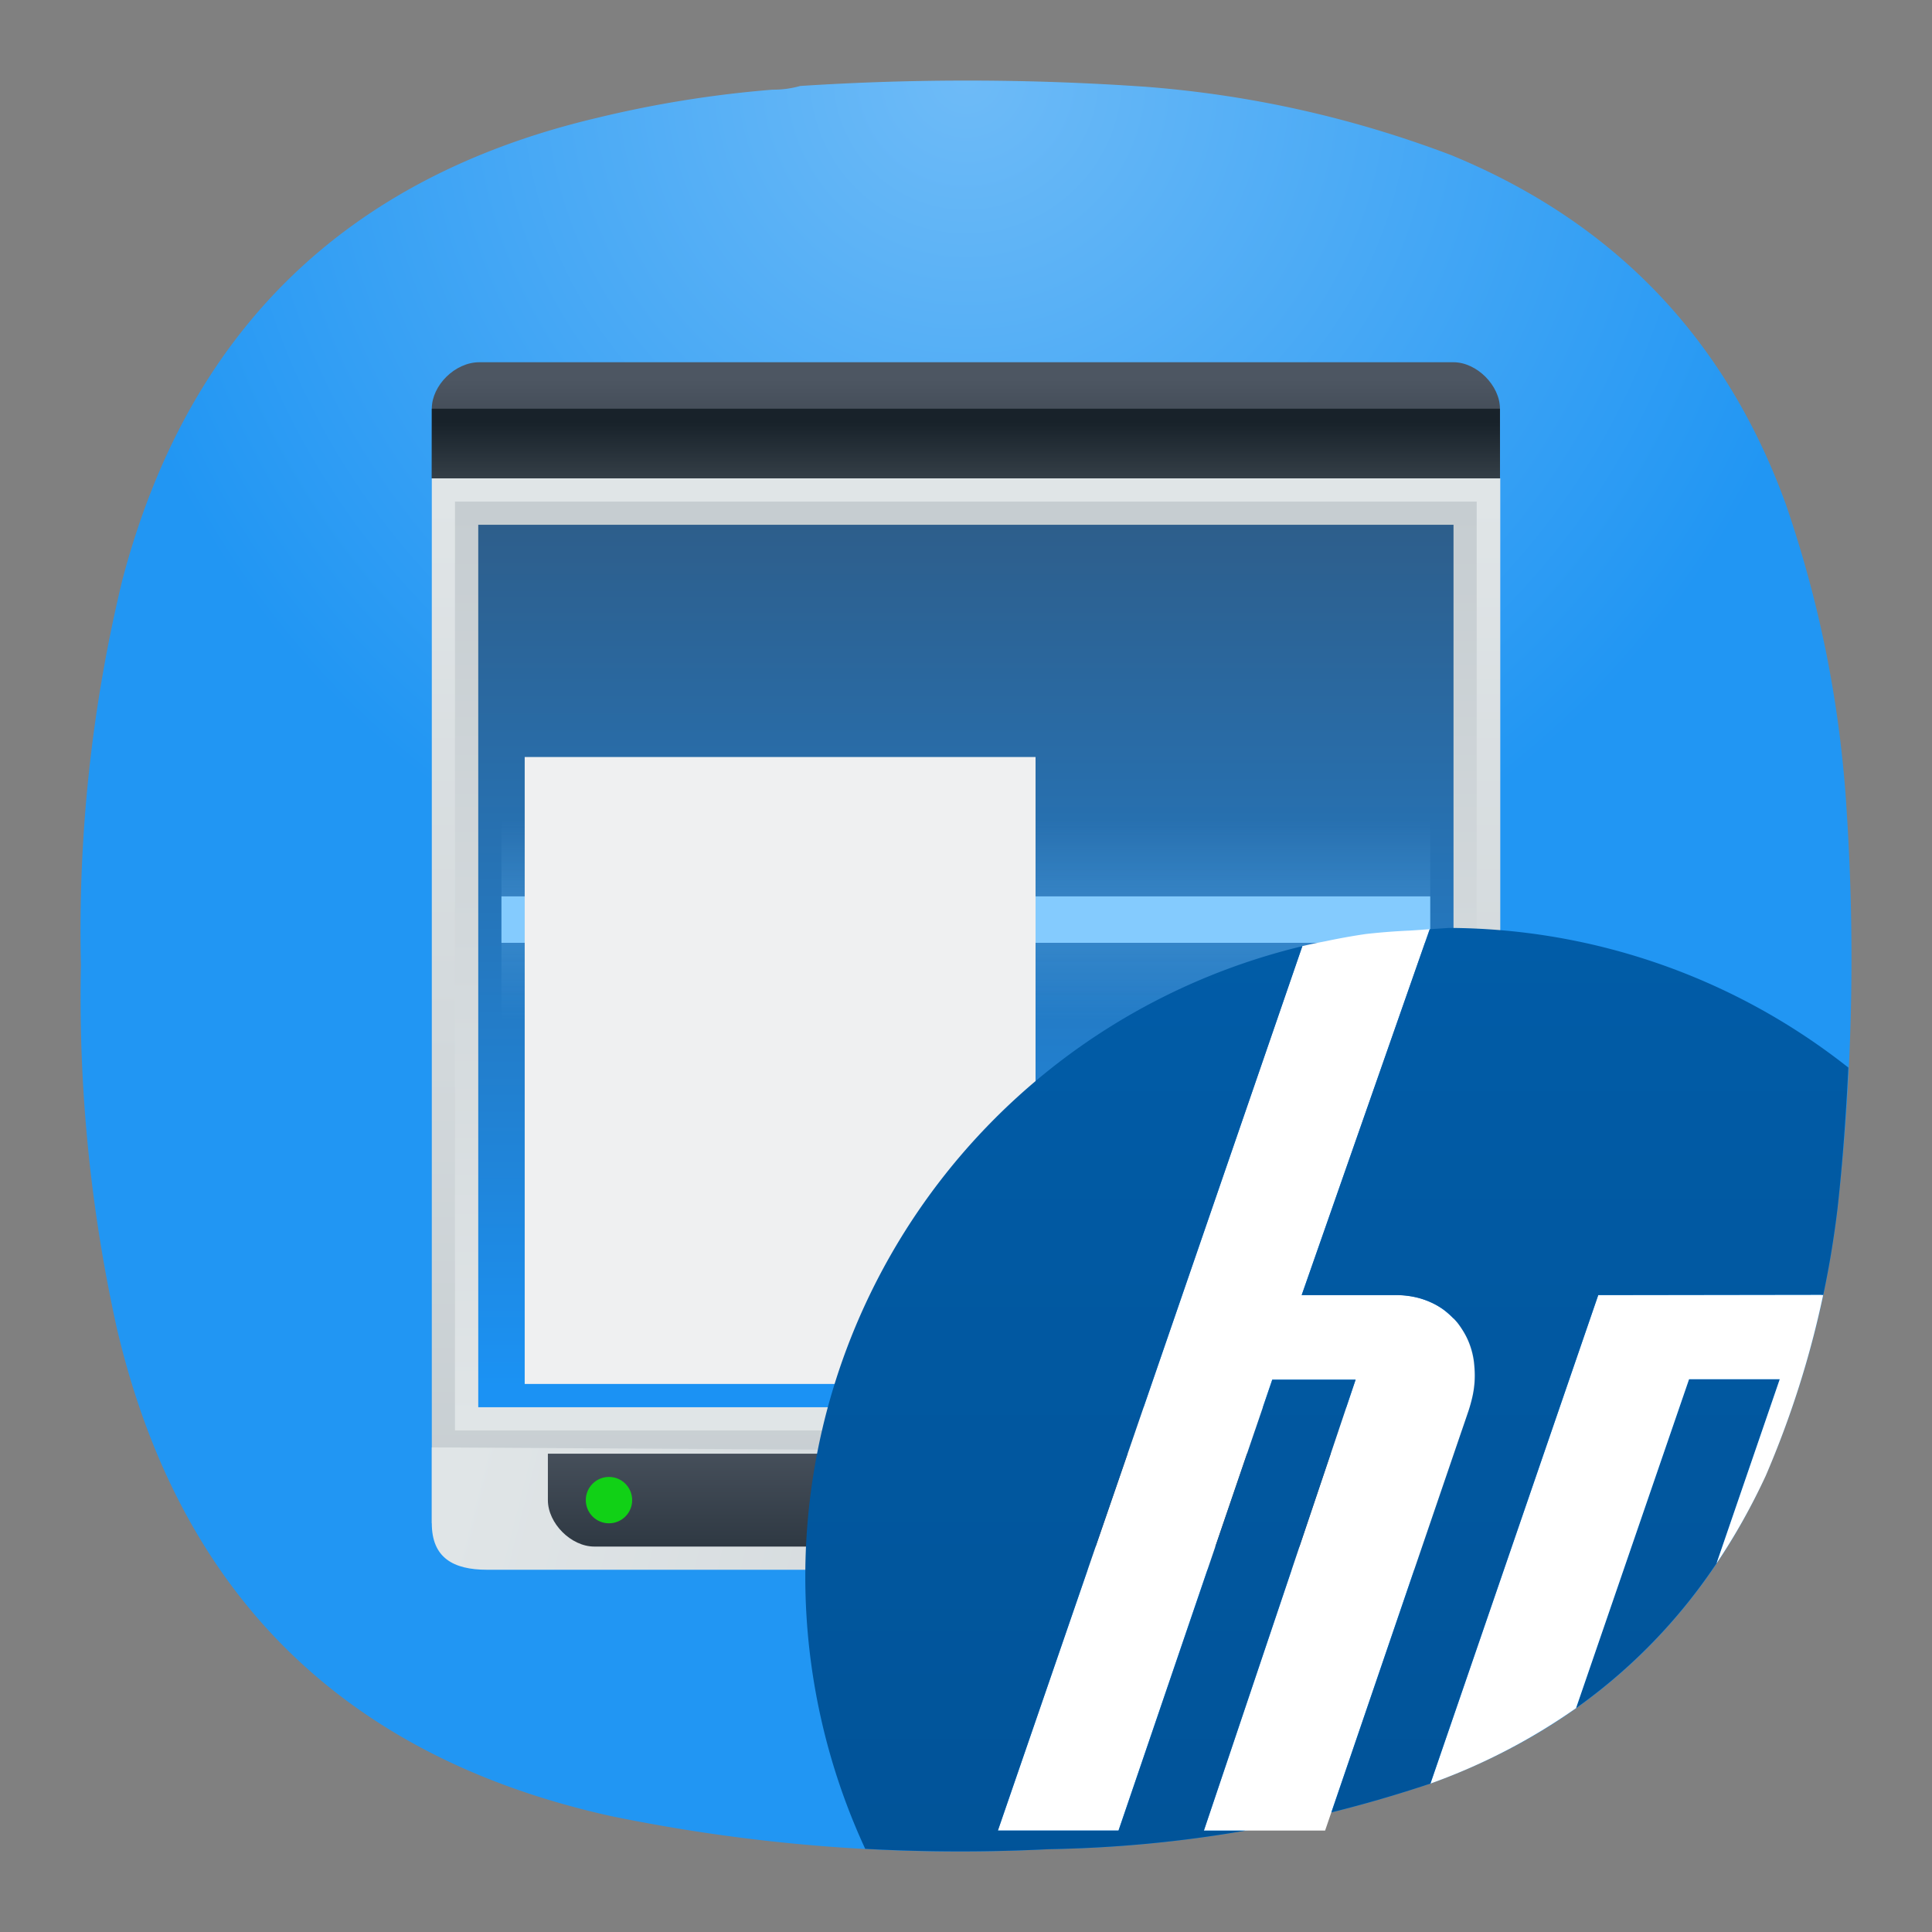 <svg xmlns="http://www.w3.org/2000/svg" xmlns:xlink="http://www.w3.org/1999/xlink" xml:space="preserve" width="24" height="24" fill="none">
<rect width="100%" height="100%" fill="#808080" stroke="none"/>
<path fill="url(#a)" fill-rule="evenodd" d="M9.596 1.114q.18.001.344-.046a32 32 0 0 1 4.307.011q1.951.153 3.78.848 3.038 1.25 4.158 4.339.64 1.86.756 3.824a28 28 0 0 1-.114 4.923 11.9 11.9 0 0 1-.894 3.32q-1.276 2.765-4.135 3.813a15.6 15.6 0 0 1-4.765.825 21.4 21.4 0 0 1-5.453-.413q-4.967-1.106-6.128-6.056a19 19 0 0 1-.447-4.511 18.5 18.5 0 0 1 .515-4.786q1.217-4.629 5.877-5.736a14 14 0 0 1 2.199-.355" clip-rule="evenodd"/>
<defs>
<linearGradient id="b" x1="1" x2="47" gradientTransform="rotate(-90 18.784 9.19)scale(.35)" gradientUnits="userSpaceOnUse">
<stop offset="0" stop-color="#015093"/>
<stop offset="1" stop-color="#015ca7"/>
</linearGradient>
<linearGradient xlink:href="#b" id="h" x1="1" x2="47" gradientTransform="rotate(-90 18.792 9.196)scale(.35)" gradientUnits="userSpaceOnUse"/>
<linearGradient xlink:href="#b" id="i" x1="1" x2="47" gradientTransform="rotate(-90 18.792 9.196)scale(.35)" gradientUnits="userSpaceOnUse"/>
<linearGradient xlink:href="#b" id="s" x1="1" x2="47" gradientTransform="rotate(-90 18.792 9.196)scale(.35)" gradientUnits="userSpaceOnUse"/>
<linearGradient id="f">
<stop style="stop-color:#84cbfe"/>
<stop offset="1" style="stop-color:#84cbfe;stop-opacity:0"/>
</linearGradient>
<linearGradient xlink:href="#c" id="j" x2="0" y1="543.798" y2="503.798" gradientTransform="matrix(.415 0 0 .325 -177.464 -157.55)" gradientUnits="userSpaceOnUse"/>
<linearGradient id="c">
<stop style="stop-color:#c6cdd1"/>
<stop offset="1" style="stop-color:#e0e5e7"/>
</linearGradient>
<linearGradient id="e">
<stop style="stop-color:#2e5d89"/>
<stop offset="1" style="stop-color:#1b92f4"/>
</linearGradient>
<linearGradient id="d">
<stop style="stop-color:#2f3943"/>
<stop offset="1" style="stop-color:#4d5662"/>
</linearGradient>
<linearGradient id="g">
<stop style="stop-color:#18222a"/>
<stop offset="1" style="stop-color:#566069"/>
</linearGradient>
<linearGradient xlink:href="#d" id="n" x2="0" y1="507.798" y2="503.798" gradientTransform="matrix(.375 0 0 .361 -161.216 -177.159)" gradientUnits="userSpaceOnUse"/>
<linearGradient xlink:href="#c" id="l" x1="43" x2="8" y1="46" y2="37" gradientTransform="matrix(.372 0 0 .375 -16.867 3)" gradientUnits="userSpaceOnUse"/>
<linearGradient xlink:href="#e" id="m" x2="0" y1="509.798" y2="537.798" gradientTransform="matrix(.379 0 0 .391 -162.69 -193.058)" gradientUnits="userSpaceOnUse"/>
<linearGradient xlink:href="#d" id="q" x1="3" x2="-1" gradientTransform="matrix(0 .379 -.371 0 -2.81 18.058)" gradientUnits="userSpaceOnUse"/>
<linearGradient xlink:href="#f" id="p" x2="0" y1="-521.798" y2="-518.798" gradientTransform="matrix(.361 0 0 .385 -155.323 189.558)" gradientUnits="userSpaceOnUse"/>
<linearGradient xlink:href="#f" id="o" x2="0" y1="-521.798" y2="-518.798" gradientTransform="matrix(.361 0 0 .385 -155.323 212.404)" gradientUnits="userSpaceOnUse"/>
<linearGradient xlink:href="#g" id="r" x2="0" y1="505.798" y2="509.798" gradientTransform="translate(-161.216 -184.424)scale(.375)" gradientUnits="userSpaceOnUse"/>
<linearGradient xlink:href="#c" id="k" x2="0" y1="509.798" y2="537.798" gradientTransform="matrix(.398 0 0 .407 -170.408 -201.191)" gradientUnits="userSpaceOnUse"/>
<radialGradient id="a" cx="0" cy="0" r="1" gradientTransform="matrix(0 11 -11 0 12 1)" gradientUnits="userSpaceOnUse">
<stop stop-color="#6EBBF7"/>
<stop offset="1" stop-color="#2196F3"/>
</radialGradient>
</defs>
<path d="M12.094 1a32 32 0 0 0-2.155.068q-.163.048-.343.045-1.114.09-2.2.356-4.66 1.107-5.876 5.736a18.5 18.5 0 0 0-.516 4.785q-.045 2.283.447 4.512 1.162 4.95 6.13 6.057 1.574.323 3.167.408a8.054 8.054 0 0 1 5.43-11.213L12.396 22.74h1.499l1.91-5.601h1.035l-1.885 5.601h.512q.54-.094 1.072-.226l1.703-4.989a1.5 1.5 0 0 0 .078-.412 1.2 1.2 0 0 0-.093-.484.95.95 0 0 0-.393-.422 1 1 0 0 0-.23-.088 1 1 0 0 0-.268-.031H16.17l1.59-4.545.242-.016a8.05 8.05 0 0 1 4.959 1.735c.051-1.056.05-2.114-.02-3.172a14.3 14.3 0 0 0-.755-3.824q-1.12-3.09-4.159-4.34a13.5 13.5 0 0 0-3.78-.846A32 32 0 0 0 12.093 1m10.525 15.084-2.765.004-2.084 6.068.027-.01q2.86-1.049 4.137-3.812.47-1.093.714-2.248z"/>
<path d="m20.982 17.133-1.404 4.086a6.9 6.9 0 0 0 1.746-1.8l.785-2.286z" style="fill:url(#h);stroke-width:1.085"/>
<path d="M16.465 11.693a8 8 0 0 1 .5-.09 8 8 0 0 1 .549-.043 8 8 0 0 0-1.05.133" style="fill:url(#i);stroke-width:1.085"/>
<g transform="translate(20)">
<rect width="13.273" height="12.981" x="-14.636" y="5.942" rx="0" style="fill:url(#j);stroke-width:.288"/>
<path d="M-14.348 6.231h12.692v11.538h-12.692z" style="fill:url(#k);stroke-width:1.788;stroke-linecap:round;stroke-linejoin:bevel"/>
<path d="M-14.636 17.98v.943c0 .426.264.577.686.577h12.006c.288 0 .577-.288.577-.577v-.865z" style="fill:url(#l);stroke-width:.288"/>
<path d="M-14.059 6.519h12.115v10.962h-12.115z" style="fill:url(#m);stroke-width:1.788;stroke-linecap:round;stroke-linejoin:bevel"/>
<path d="M-14.636 5.942v-.865c0-.289.288-.577.59-.577h12.102c.288 0 .577.288.577.577v.865z" style="fill:url(#n);stroke-width:.288"/>
<path d="M-13.771 11.135h11.538v.577h-11.538z" style="fill:#84cbfe;stroke-width:1.788;stroke-linecap:round;stroke-linejoin:bevel"/>
<path d="M-13.771 11.712h11.538v1.154h-11.538z" style="opacity:.2;fill:url(#o);stroke-width:1.788;stroke-linecap:round;stroke-linejoin:bevel"/>
<path d="M-13.771-11.135h11.538v1.154h-11.538z" style="opacity:.2;fill:url(#p);stroke-width:1.788;stroke-linecap:round;stroke-linejoin:bevel" transform="scale(1 -1)"/>
<path d="M-13.482 9.404h6.346v7.788h-6.346z" style="fill:#eff0f1;stroke-width:1.788;stroke-linecap:round;stroke-linejoin:bevel"/>
<path d="M-2.81 18.058h-10.384v.577c0 .288.288.577.577.577h9.23c.29 0 .578-.289.578-.577z" style="fill:url(#q);stroke-width:.577;stroke-linecap:round;stroke-linejoin:round"/>
<circle cx="-18.635" cy="12.435" r=".288" style="fill:#11d116;stroke-width:.577;stroke-linecap:round;stroke-linejoin:round" transform="scale(1 -1)rotate(90)"/>
<path d="M-14.636 5.077h13.269v.865h-13.269z" style="fill:url(#r);stroke-width:1.788;stroke-linecap:round;stroke-linejoin:bevel"/>
</g>
<path d="M16.178 11.754 12.396 22.74h1.498l1.91-5.602h1.036l-1.885 5.602h1.506l1.781-5.215a1.5 1.5 0 0 0 .078-.412 1.2 1.2 0 0 0-.094-.484.95.95 0 0 0-.392-.422 1 1 0 0 0-.23-.088 1 1 0 0 0-.268-.031H16.17l1.59-4.545-.246.017a8 8 0 0 0-.55.043 8 8 0 0 0-.5.09 8 8 0 0 0-.286.06m6.442 4.331-2.766.004-2.084 6.068.027-.01a7.6 7.6 0 0 0 1.781-.927l1.404-4.086h1.127l-.785 2.287q.34-.505.61-1.086.47-1.093.714-2.248z" style="fill:#fff;stroke-width:1.085"/>
<path d="m18.002 11.527-.242.016-1.59 4.545h1.166a1.2 1.2 0 0 1 .268.031 1 1 0 0 1 .33.15q.047.036.09.077a1 1 0 0 1 .08.084q.035.045.066.095a.95.95 0 0 1 .146.46 1.2 1.2 0 0 1-.033.4 2 2 0 0 1-.04.14l-1.704 4.989q.62-.154 1.23-.358l2.085-6.068 2.765-.004.03.002q.112-.53.177-1.072c.065-.584.106-1.168.135-1.752a8.05 8.05 0 0 0-4.959-1.735m-1.824.227a8.054 8.054 0 0 0-5.43 11.213q1.137.061 2.285.004 1.233-.021 2.434-.23h-.512l1.885-5.602h-1.035l-1.91 5.601h-1.499z" style="fill:url(#s);stroke-width:1.085"/>
</svg>
